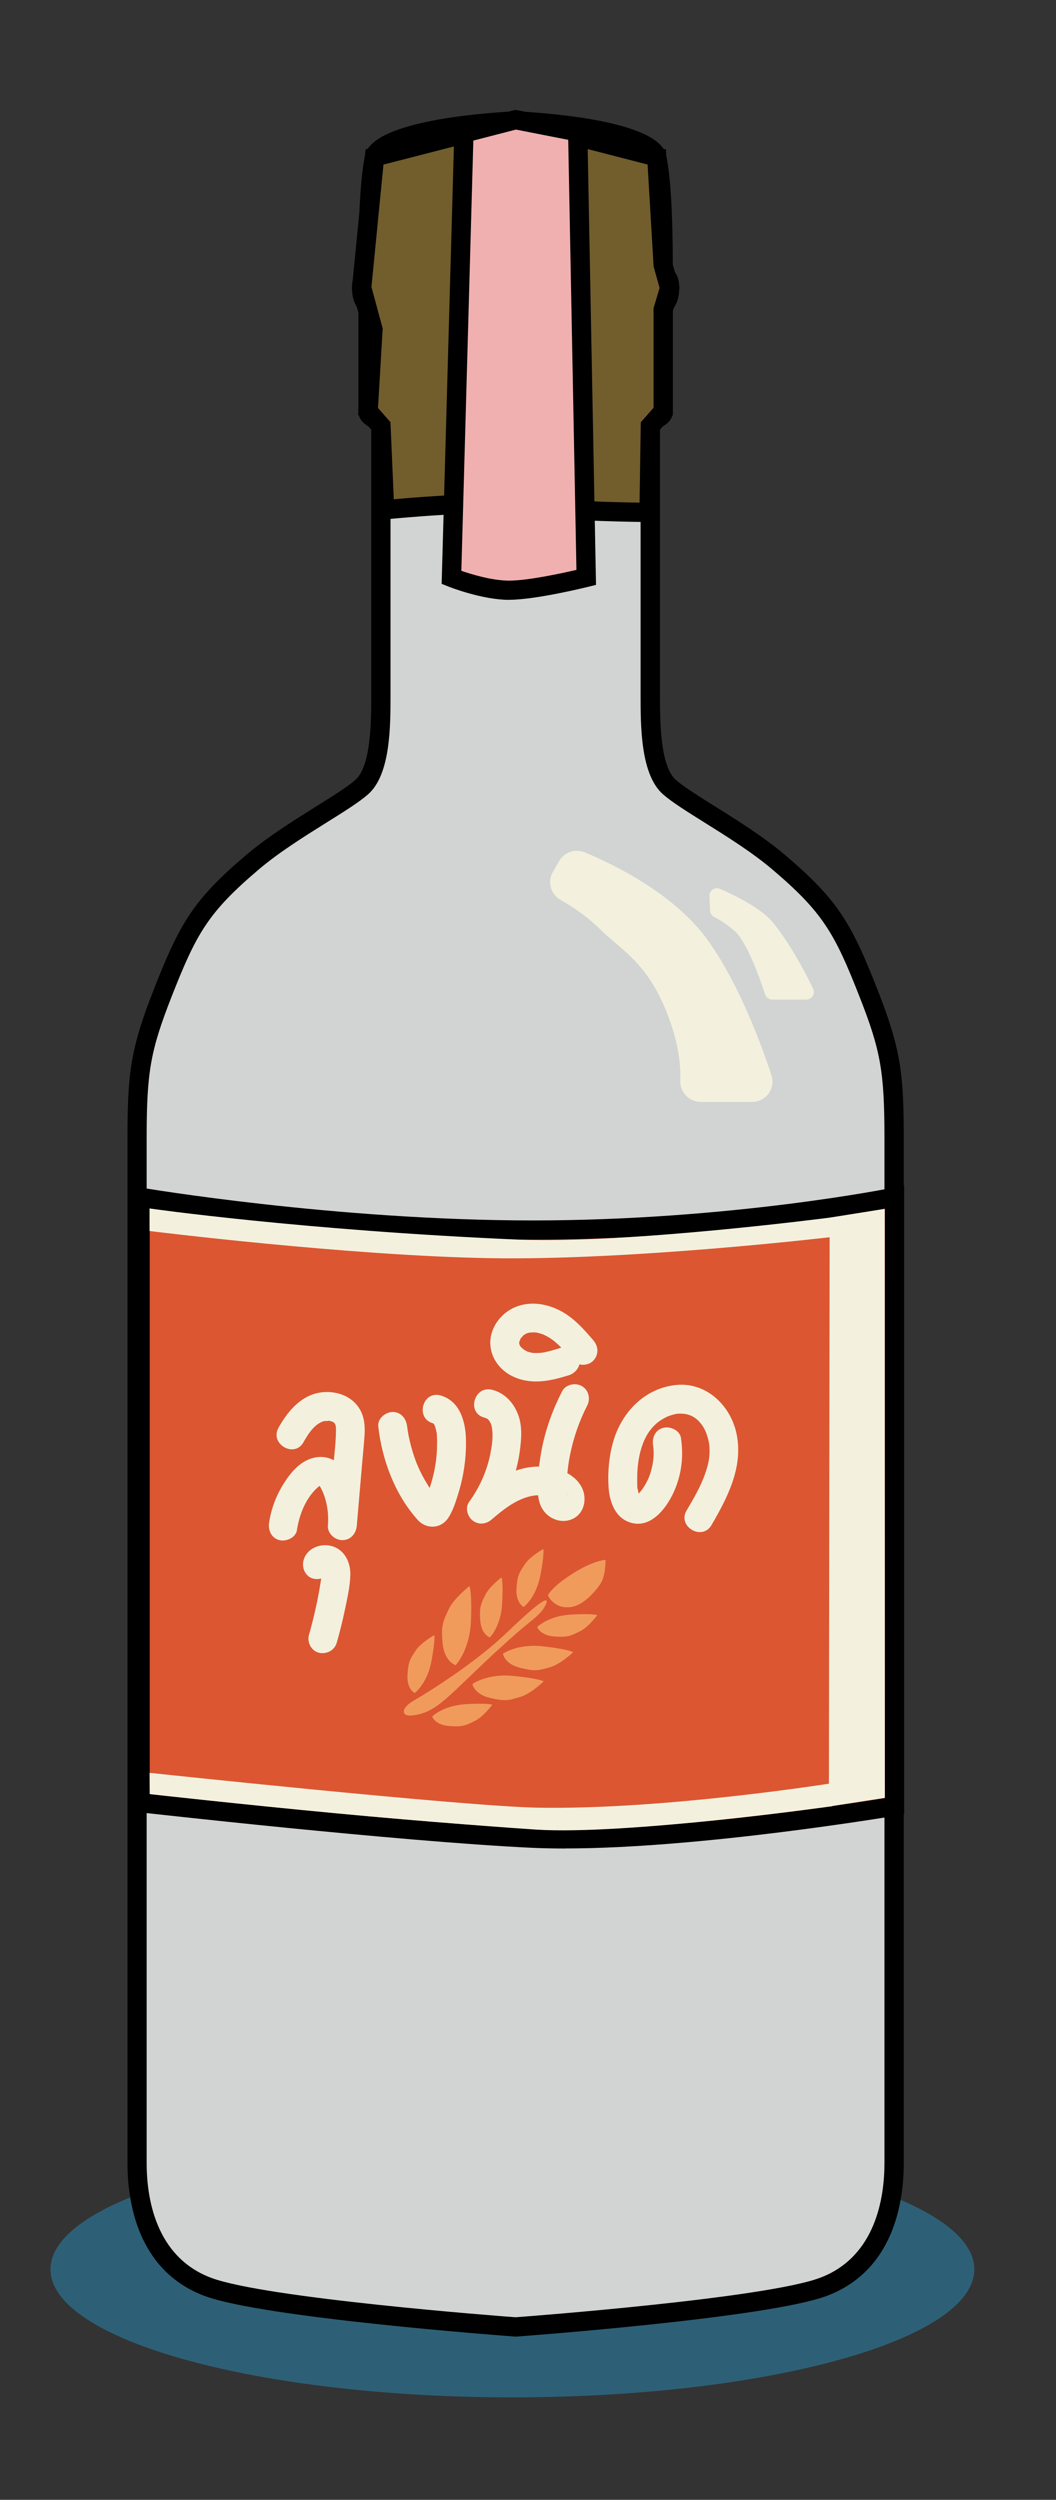 <svg width="82" height="194" viewBox="0 0 82 194" fill="none" xmlns="http://www.w3.org/2000/svg">
<rect x="0" y="0" width="82" height="194" fill="#333333" stroke="none"/>
<path d="M39.789 186.046C59.599 186.046 75.658 181.597 75.658 176.11C75.658 170.622 59.599 166.174 39.789 166.174C19.98 166.174 3.921 170.622 3.921 176.11C3.921 181.597 19.98 186.046 39.789 186.046Z" fill="#2D6076"/>
<path d="M67.438 77.055C65.445 71.978 64.449 70.284 60.464 66.901C57.644 64.506 53.489 62.39 51.995 61.083C50.5 59.776 50.5 56.179 50.5 53.924V33.053C50.5 32.486 51.496 32.486 51.496 31.925V24.026C51.496 23.459 51.995 23.459 51.995 22.332C51.995 21.204 51.496 21.765 51.496 20.638C51.496 19.51 51.496 14.432 50.998 12.177C50.5 9.921 40.038 9.355 40.038 9.355C40.038 9.355 29.577 9.921 29.079 12.177C28.58 14.432 28.58 19.51 28.58 20.638C28.58 21.765 28.082 21.204 28.082 22.332C28.082 23.459 28.58 23.459 28.58 24.026V31.925C28.58 32.492 29.577 32.492 29.577 33.053V53.924C29.577 56.179 29.577 59.776 28.082 61.083C26.588 62.39 22.433 64.506 19.613 66.901C15.628 70.284 14.631 71.978 12.639 77.055C10.91 81.457 10.646 83.261 10.646 88.338V167.873C10.646 171.256 11.642 175.772 16.126 177.461C20.61 179.155 40.038 180.576 40.038 180.576C40.038 180.576 59.467 179.15 63.951 177.461C68.435 175.767 69.431 171.256 69.431 167.873V88.338C69.431 83.261 69.167 81.462 67.438 77.055Z" fill="#D2D4D3"/>
<path d="M40.038 181.331H39.984C39.187 181.267 20.395 179.876 15.862 178.167C10.676 176.209 9.899 170.879 9.899 167.878V88.343C9.899 83.276 10.138 81.383 11.941 76.792C13.984 71.581 15.045 69.807 19.125 66.344C20.764 64.953 22.782 63.691 24.565 62.574C25.865 61.764 26.986 61.058 27.589 60.532C28.829 59.449 28.829 55.862 28.829 53.934V33.217C28.79 33.192 28.745 33.167 28.71 33.148C28.406 32.974 27.833 32.651 27.833 31.935V24.036C27.828 24.006 27.788 23.942 27.758 23.902C27.544 23.559 27.335 23.152 27.335 22.347C27.335 21.641 27.499 21.313 27.768 21.01C27.783 20.995 27.793 20.98 27.808 20.966C27.808 20.966 27.833 20.891 27.833 20.658C27.833 16.544 28.012 13.563 28.351 12.038C28.909 9.504 36.686 8.814 39.999 8.635H40.038H40.078C43.396 8.814 51.168 9.504 51.726 12.038C52.064 13.568 52.244 16.549 52.244 20.658C52.244 20.901 52.274 20.976 52.274 20.976C52.279 20.98 52.294 20.995 52.309 21.01C52.578 21.313 52.742 21.646 52.742 22.347C52.742 23.152 52.533 23.559 52.319 23.902C52.289 23.947 52.254 24.006 52.244 24.026V31.935C52.244 32.651 51.676 32.974 51.367 33.148C51.332 33.167 51.287 33.192 51.247 33.217V53.934C51.247 55.862 51.247 59.449 52.488 60.532C53.091 61.058 54.212 61.759 55.512 62.574C57.295 63.687 59.313 64.953 60.952 66.344C65.032 69.812 66.093 71.586 68.136 76.792C69.939 81.388 70.178 83.276 70.178 88.343V167.878C70.178 170.879 69.406 176.204 64.215 178.167C59.681 179.876 40.89 181.272 40.093 181.331H40.038ZM29.328 31.776C29.367 31.801 29.412 31.826 29.447 31.846C29.756 32.02 30.324 32.343 30.324 33.058V53.929C30.324 56.393 30.324 60.119 28.575 61.65C27.883 62.256 26.717 62.986 25.362 63.831C23.623 64.919 21.651 66.151 20.096 67.472C16.181 70.796 15.264 72.406 13.331 77.329C11.682 81.537 11.388 83.181 11.388 88.338V167.873C11.388 170.491 12.036 175.126 16.385 176.766C20.599 178.356 38.888 179.747 40.033 179.831C41.179 179.747 59.462 178.356 63.682 176.766C68.031 175.126 68.679 170.491 68.679 167.873V88.338C68.679 83.181 68.39 81.532 66.736 77.329C64.803 72.406 63.886 70.796 59.971 67.472C58.416 66.151 56.443 64.919 54.705 63.831C53.355 62.986 52.184 62.256 51.492 61.65C49.743 60.124 49.743 56.398 49.743 53.929V33.058C49.743 32.343 50.311 32.02 50.62 31.846C50.655 31.826 50.699 31.801 50.739 31.776V24.031C50.739 23.584 50.919 23.296 51.038 23.107C51.148 22.928 51.237 22.789 51.237 22.342C51.237 22.098 51.208 22.024 51.208 22.024C51.203 22.019 51.188 22.004 51.173 21.989C50.904 21.686 50.739 21.353 50.739 20.648C50.739 16.698 50.57 13.752 50.261 12.346C50.067 11.457 45.194 10.393 40.028 10.11C34.867 10.393 29.995 11.457 29.796 12.346C29.487 13.752 29.318 16.698 29.318 20.648C29.318 21.353 29.153 21.681 28.884 21.989C28.869 22.004 28.859 22.019 28.844 22.034C28.844 22.034 28.82 22.108 28.82 22.342C28.82 22.789 28.909 22.933 29.019 23.107C29.138 23.296 29.318 23.584 29.318 24.031V31.776H29.328Z" fill="black"/>
<path d="M29.856 39.566C29.856 39.566 38.046 38.746 41.035 39.243C44.024 39.74 50.401 39.765 50.401 39.765L50.5 33.063L51.497 31.935V24.036L51.995 22.342L51.497 20.648L50.998 12.187L42.445 9.986C40.865 9.579 39.212 9.579 37.632 9.986L29.079 12.187L28.082 22.342L28.954 25.576L28.581 31.93L29.577 33.058L29.856 39.566Z" fill="#725D2D"/>
<path d="M51.133 40.51H50.395C50.132 40.51 43.924 40.475 40.91 39.974C38.056 39.497 30.01 40.297 29.93 40.306L29.143 40.386L28.839 33.351L27.813 32.189L28.202 25.646L27.325 22.396L28.386 11.591L37.443 9.261C39.142 8.824 40.935 8.824 42.629 9.261L51.711 11.596L52.234 20.514L52.772 22.337L52.244 24.135V32.209L51.242 33.341L51.133 40.505V40.51ZM38.265 38.334C39.401 38.334 40.422 38.379 41.159 38.503C43.461 38.886 47.91 38.985 49.663 39.005L49.758 32.77L50.749 31.647V23.922L51.218 22.337L50.754 20.687L50.286 12.768L42.26 10.701C40.811 10.329 39.271 10.329 37.822 10.701L29.776 12.773L28.844 22.272L29.716 25.492L29.352 31.662L30.319 32.76L30.578 38.746C32.102 38.607 35.515 38.334 38.275 38.334H38.265Z" fill="black"/>
<path d="M36.023 10.329L35.057 44.813C35.057 44.813 37.547 45.806 39.54 45.806C41.533 45.806 45.518 44.813 45.518 44.813L44.861 10.235L40.038 9.291L36.023 10.329Z" fill="#F1B0B0"/>
<path d="M39.54 46.551C37.428 46.551 34.887 45.548 34.778 45.503L34.294 45.309L35.291 9.748L40.019 8.525L45.598 9.618L46.281 45.389L45.703 45.533C45.538 45.573 41.603 46.546 39.545 46.546L39.54 46.551ZM35.819 44.296C36.606 44.569 38.215 45.061 39.54 45.061C40.98 45.061 43.6 44.495 44.761 44.226L44.123 10.851L40.063 10.056L36.755 10.91L35.824 44.296H35.819Z" fill="black"/>
<path d="M43.421 66.821C43.82 66.131 44.667 65.843 45.404 66.145C47.705 67.099 52.473 69.415 55.054 73.096C57.395 76.43 59.059 80.881 59.906 83.45C60.24 84.468 59.477 85.516 58.401 85.516H54.431C53.534 85.516 52.792 84.776 52.827 83.882C52.877 82.615 52.677 80.647 51.566 78.064C50.072 74.586 48.079 73.593 46.584 72.102C45.583 71.104 44.413 70.339 43.521 69.832C42.758 69.4 42.489 68.436 42.928 67.676L43.421 66.816V66.821Z" fill="#F3F1DD"/>
<path d="M55.089 69.539C55.074 69.107 55.512 68.809 55.91 68.983C57.081 69.494 59.144 70.498 60.035 71.611C61.425 73.34 62.571 75.55 63.139 76.738C63.323 77.125 63.039 77.572 62.611 77.572H59.971C59.717 77.572 59.492 77.413 59.413 77.17C59.054 76.072 58.003 73.061 57.026 72.232C56.314 71.626 55.786 71.317 55.472 71.174C55.273 71.079 55.138 70.885 55.133 70.662L55.093 69.539H55.089Z" fill="#F3F1DD"/>
<path d="M10.88 92.904C10.88 92.904 25.771 95.457 41.374 95.457C56.977 95.457 69.461 92.904 69.461 92.904V140.17C69.461 140.17 51.94 143.151 41.374 142.655C30.807 142.158 10.88 139.892 10.88 139.892V92.904Z" fill="#DC5632"/>
<path d="M43.889 143.454C43.003 143.454 42.151 143.435 41.339 143.4C30.867 142.908 10.995 140.657 10.795 140.638L10.133 140.563V92.025L11.005 92.174C11.154 92.198 26.02 94.712 41.373 94.712C56.727 94.712 69.187 92.203 69.311 92.174L70.208 91.99V140.797L69.585 140.901C69.421 140.931 54.471 143.449 43.889 143.449V143.454ZM11.627 139.227C15.174 139.619 32.068 141.467 41.408 141.909C50.664 142.347 65.51 140.056 68.713 139.54V93.808C65.565 94.379 54.505 96.203 41.373 96.203C28.242 96.203 15.055 94.32 11.627 93.783V139.232V139.227Z" fill="black"/>
<path d="M23.056 118.738C23.26 117.466 23.783 116.155 24.779 115.335C24.884 115.245 24.949 115.325 24.829 115.29C24.685 115.245 24.869 115.39 24.829 115.325C24.984 115.588 25.108 115.857 25.203 116.145C25.447 116.89 25.522 117.625 25.462 118.405C25.417 119.006 26.01 119.523 26.583 119.523C27.23 119.523 27.654 119.011 27.704 118.405C27.838 116.845 27.973 115.29 28.107 113.73C28.172 112.96 28.252 112.185 28.306 111.415C28.356 110.69 28.302 109.939 27.903 109.304C27.215 108.196 25.766 107.818 24.55 108.131C23.205 108.474 22.274 109.646 21.626 110.799C20.919 112.056 22.856 113.184 23.564 111.927C23.967 111.206 24.495 110.411 25.263 110.262C25.068 110.302 25.676 110.272 25.477 110.248C25.572 110.257 25.666 110.287 25.756 110.312C25.865 110.347 25.686 110.267 25.851 110.352C26.015 110.436 25.855 110.337 25.935 110.406C25.99 110.456 26.065 110.6 26.005 110.481C26.095 110.655 26.09 110.819 26.09 111.013C26.075 112.215 25.895 113.432 25.791 114.629C25.681 115.886 25.572 117.148 25.467 118.405H27.709C27.853 116.552 27.181 112.742 24.59 113.089C23.424 113.248 22.607 114.212 22.02 115.151C21.432 116.09 21.063 117.089 20.899 118.142C20.804 118.738 21.053 119.344 21.681 119.518C22.214 119.662 22.966 119.339 23.061 118.738H23.056Z" fill="#F3F1DD"/>
<path d="M25.721 121.729C25.756 121.58 25.681 121.808 25.666 121.838C25.621 121.918 25.566 121.987 25.487 122.032C25.407 122.087 25.392 122.102 25.442 122.072C25.552 122.007 25.208 122.161 25.332 122.126C25.467 122.087 25.073 122.181 25.213 122.146C25.243 122.146 25.273 122.146 25.302 122.146L25.128 122.126C25.273 122.156 25.068 122.097 25.033 122.077C25.163 122.151 24.984 122.027 24.959 122.002C25.103 122.146 24.864 121.838 24.939 121.972C25.009 122.097 24.909 121.803 24.929 121.943C24.939 121.972 24.944 121.997 24.954 122.027C24.974 122.111 24.969 122.082 24.954 121.948C24.998 121.987 24.959 122.251 24.954 122.31C24.949 122.37 24.944 122.434 24.939 122.494C24.914 122.792 24.969 122.32 24.939 122.524C24.909 122.693 24.889 122.857 24.859 123.026C24.645 124.327 24.351 125.614 23.987 126.886C23.828 127.447 24.181 128.128 24.769 128.262C25.357 128.396 25.975 128.083 26.149 127.482C26.393 126.632 26.608 125.768 26.787 124.904C26.966 124.039 27.18 123.115 27.205 122.226C27.23 121.267 26.767 120.273 25.786 119.99C24.884 119.727 23.783 120.159 23.559 121.138C23.429 121.704 23.733 122.375 24.341 122.514C24.914 122.643 25.581 122.345 25.721 121.734V121.729Z" fill="#F3F1DD"/>
<path d="M33.612 110.456C33.736 110.496 33.742 110.491 33.617 110.446C33.727 110.516 33.727 110.511 33.617 110.436C33.702 110.531 33.707 110.526 33.632 110.426C33.672 110.481 33.707 110.536 33.736 110.595C33.791 110.71 33.796 110.714 33.751 110.605C33.771 110.655 33.786 110.705 33.801 110.754C33.836 110.873 33.861 110.993 33.891 111.112C33.911 111.246 33.916 111.251 33.901 111.127C33.911 111.196 33.916 111.266 33.921 111.335C33.936 111.514 33.936 111.693 33.941 111.867C33.941 112.205 33.931 112.538 33.906 112.871C33.856 113.526 33.736 114.177 33.557 114.838C33.468 115.161 33.368 115.484 33.253 115.797C33.203 115.931 33.154 116.075 33.099 116.199C33.059 116.289 33.024 116.373 32.979 116.463C32.85 116.681 32.949 116.627 33.273 116.309H33.871C34.095 116.487 34.14 116.502 34.005 116.363C33.961 116.314 33.921 116.259 33.881 116.209C33.826 116.14 33.766 116.055 33.692 115.956C33.537 115.737 33.388 115.514 33.243 115.285C32.934 114.793 32.66 114.277 32.431 113.745C32.053 112.871 31.719 111.609 31.614 110.695C31.544 110.093 31.146 109.577 30.493 109.577C29.94 109.577 29.303 110.088 29.372 110.695C29.671 113.308 30.653 115.956 32.426 117.943C33.104 118.703 34.245 118.654 34.812 117.789C35.186 117.223 35.405 116.492 35.605 115.847C36.013 114.52 36.212 113.104 36.182 111.718C36.153 110.332 35.724 108.727 34.21 108.295C32.82 107.898 32.227 110.054 33.612 110.451V110.456Z" fill="#F3F1DD"/>
<path d="M37.623 110.019C37.817 110.069 37.911 110.133 38.011 110.292C38.141 110.491 38.19 110.68 38.215 110.899C38.3 111.539 38.195 112.22 38.076 112.831C37.797 114.197 37.234 115.434 36.422 116.567C36.098 117.014 36.302 117.705 36.711 118.008C37.179 118.356 37.747 118.291 38.18 117.918C39.087 117.143 40.063 116.354 41.259 116.1C41.698 116.006 42.206 116.016 42.669 116.17C42.789 116.209 42.819 116.224 42.948 116.299C43.008 116.334 43.063 116.368 43.122 116.403C43.063 116.349 43.083 116.368 43.182 116.458C43.152 116.398 43.157 116.403 43.192 116.468C43.262 116.592 43.252 116.532 43.162 116.279C43.177 116.016 43.536 115.762 43.785 115.812C43.865 115.827 44.129 116.021 44.059 116.021C44.024 116.021 44.009 115.777 44.009 115.777C43.974 115.434 44.009 115.072 44.029 114.729C44.064 114.108 44.144 113.497 44.268 112.891C44.537 111.569 44.971 110.297 45.588 109.1C45.867 108.563 45.728 107.888 45.185 107.57C44.682 107.277 43.929 107.431 43.65 107.972C42.923 109.383 42.375 110.889 42.071 112.449C41.917 113.253 41.812 114.068 41.777 114.888C41.742 115.658 41.712 116.503 42.161 117.168C42.679 117.943 43.715 118.286 44.557 117.829C45.404 117.367 45.588 116.259 45.185 115.449C44.502 114.083 42.614 113.676 41.229 113.85C39.401 114.083 37.951 115.166 36.591 116.329C37.179 116.781 37.767 117.233 38.35 117.685C39.426 116.195 40.113 114.446 40.362 112.627C40.487 111.708 40.572 110.715 40.248 109.825C39.909 108.886 39.207 108.101 38.21 107.853C36.81 107.505 36.213 109.661 37.612 110.009L37.623 110.019Z" fill="#F3F1DD"/>
<path d="M43.6 104.579C43.307 104.673 43.013 104.763 42.714 104.842C42.564 104.882 42.415 104.917 42.265 104.947C42.191 104.962 42.116 104.976 42.041 104.986C42.151 104.976 42.136 104.976 41.996 104.986C41.842 104.996 41.693 105.006 41.538 105.001C41.463 105.001 41.384 104.996 41.309 104.986C41.433 105.006 41.438 105.006 41.319 104.986C41.204 104.962 41.095 104.927 40.98 104.897C40.861 104.852 40.87 104.857 41 104.912C40.945 104.887 40.895 104.862 40.841 104.832C40.736 104.778 40.641 104.713 40.547 104.649C40.776 104.812 40.497 104.579 40.452 104.539C40.273 104.37 40.537 104.713 40.422 104.499C40.392 104.455 40.362 104.405 40.337 104.355C40.392 104.494 40.397 104.509 40.352 104.39C40.333 104.336 40.322 104.281 40.308 104.226C40.322 104.38 40.328 104.395 40.318 104.271C40.318 104.216 40.318 104.157 40.318 104.102C40.293 104.261 40.293 104.276 40.318 104.152C40.342 104.072 40.487 103.789 40.347 104.023C40.407 103.923 40.457 103.824 40.527 103.729C40.357 103.958 40.602 103.68 40.641 103.635C40.736 103.556 40.731 103.56 40.616 103.645C40.666 103.61 40.711 103.58 40.761 103.551C40.811 103.521 40.861 103.491 40.915 103.466C40.781 103.521 40.771 103.521 40.886 103.481C41.01 103.446 41.13 103.411 41.254 103.392C40.985 103.436 41.384 103.397 41.443 103.397C41.503 103.397 41.787 103.431 41.533 103.392C41.792 103.431 42.051 103.506 42.295 103.605C42.066 103.511 42.44 103.685 42.475 103.705C42.594 103.769 42.709 103.839 42.818 103.918C42.878 103.958 42.933 103.998 42.993 104.042C42.908 103.973 42.913 103.983 43.018 104.062C43.122 104.157 43.232 104.246 43.337 104.34C43.75 104.728 44.119 105.16 44.487 105.592C44.856 106.025 45.683 106.015 46.072 105.592C46.51 105.116 46.48 104.49 46.072 104.013C45.334 103.148 44.547 102.264 43.521 101.727C42.43 101.156 41.15 100.957 39.994 101.444C38.903 101.906 38.056 103.019 38.071 104.226C38.086 105.433 38.888 106.417 39.944 106.874C41.344 107.48 42.788 107.162 44.188 106.72C44.746 106.541 45.165 105.935 44.971 105.344C44.791 104.788 44.188 104.375 43.591 104.564L43.6 104.579Z" fill="#F3F1DD"/>
<path d="M50.715 112.19C50.829 112.955 50.705 113.77 50.436 114.52C50.316 114.858 50.137 115.181 49.937 115.484C49.823 115.658 49.718 115.767 49.589 115.921C49.459 116.075 49.489 115.941 49.624 116.035C49.469 115.931 49.624 116.065 49.614 116.035L49.683 116.085L49.614 116.011L49.668 116.065C49.614 115.961 49.604 115.936 49.629 116.006C49.658 116.125 49.594 115.901 49.584 115.877C49.564 115.802 49.489 115.4 49.504 115.554C49.479 115.33 49.479 115.106 49.479 114.888C49.474 114.008 49.554 113.159 49.823 112.319C50.067 111.539 50.441 110.928 51.028 110.422C51.203 110.272 51.532 110.069 51.816 109.935C51.87 109.91 52.045 109.845 52.199 109.8C52.279 109.776 52.358 109.761 52.443 109.741C52.777 109.666 52.294 109.736 52.638 109.711C53.27 109.666 53.788 109.835 54.187 110.218C54.645 110.655 54.889 111.187 55.034 111.882C55.039 111.917 55.084 112.17 55.064 112.011C55.079 112.136 55.089 112.26 55.093 112.379C55.103 112.583 55.099 112.786 55.084 112.99C55.044 113.452 54.914 113.914 54.76 114.351C54.411 115.37 53.853 116.304 53.31 117.228C52.583 118.475 54.521 119.603 55.248 118.356C56.503 116.199 57.724 113.85 57.196 111.281C56.748 109.095 54.864 107.252 52.518 107.48C50.047 107.724 48.254 109.612 47.601 111.927C47.287 113.045 47.178 114.272 47.257 115.429C47.337 116.587 47.79 117.849 49.031 118.182C50.57 118.594 51.731 117.054 52.294 115.842C52.922 114.485 53.096 113.06 52.877 111.589C52.787 110.993 52.03 110.66 51.497 110.809C50.854 110.983 50.625 111.584 50.715 112.185V112.19Z" fill="#F3F1DD"/>
<path d="M68.699 93.813L68.709 139.52L64.365 140.195L64.424 94.494L68.699 93.813Z" fill="#F3F1DD"/>
<path d="M11.613 93.783V95.532C11.613 95.532 26.862 97.435 37.936 97.638C49.011 97.842 64.619 95.994 64.619 95.994L64.424 94.494C64.424 94.494 48.547 96.56 40.203 96.198C23.424 95.472 11.613 93.783 11.613 93.783Z" fill="#F3F1DD"/>
<path d="M11.617 137.587L11.627 139.232C11.627 139.232 18.831 140.037 26.164 140.727C33.149 141.388 40.322 141.905 41.593 141.984C48.532 142.436 64.629 140.171 64.629 140.171L64.718 138.367C64.718 138.367 51.676 140.459 41.777 140.285C36.048 140.186 11.622 137.582 11.622 137.582L11.617 137.587Z" fill="#F3F1DD"/>
<path d="M32.088 131.998C32.088 131.998 36.387 129.529 39.306 126.742C40.761 125.351 42.833 123.448 42.39 124.501C42.066 125.271 41.219 125.773 40.203 126.662C34.962 131.263 34.205 132.912 31.968 133.131C31.156 133.21 31.116 132.564 32.088 131.998Z" fill="#F09B5C"/>
<path d="M33.562 133.21C33.562 133.21 34.404 132.366 36.118 132.256C37.832 132.147 38.23 132.291 38.23 132.291C38.23 132.291 37.528 133.23 36.89 133.543C36.128 133.916 35.929 134.02 34.912 133.95C33.767 133.876 33.562 133.21 33.562 133.21Z" fill="#F09B5C"/>
<path d="M32.207 131.387C32.207 131.387 33.159 130.662 33.487 128.982C33.816 127.303 33.727 126.891 33.727 126.891C33.727 126.891 32.7 127.467 32.307 128.053C31.839 128.759 31.709 128.943 31.644 129.956C31.57 131.099 32.207 131.387 32.207 131.387Z" fill="#F09B5C"/>
<path d="M36.686 130.687C36.686 130.687 37.812 129.867 39.8 130.056C41.787 130.239 42.221 130.478 42.221 130.478C42.221 130.478 41.239 131.432 40.452 131.67C39.511 131.963 39.261 132.043 38.101 131.78C36.8 131.486 36.681 130.682 36.681 130.682L36.686 130.687Z" fill="#F09B5C"/>
<path d="M35.381 129.226C35.381 129.226 36.467 128.093 36.566 125.847C36.666 123.602 36.457 123.085 36.457 123.085C36.457 123.085 35.241 124.034 34.848 124.874C34.379 125.882 34.25 126.146 34.364 127.477C34.499 128.972 35.381 129.226 35.381 129.226Z" fill="#F09B5C"/>
<path d="M39.052 128.337C39.052 128.337 40.173 127.547 42.131 127.76C44.089 127.974 44.512 128.217 44.512 128.217C44.512 128.217 43.531 129.141 42.754 129.37C41.822 129.643 41.573 129.718 40.437 129.444C39.157 129.136 39.057 128.342 39.057 128.342L39.052 128.337Z" fill="#F09B5C"/>
<path d="M41.717 126.26C41.717 126.26 42.559 125.415 44.273 125.306C45.987 125.197 46.385 125.341 46.385 125.341C46.385 125.341 45.683 126.28 45.045 126.593C44.283 126.965 44.084 127.07 43.067 127C41.922 126.925 41.717 126.26 41.717 126.26Z" fill="#F09B5C"/>
<path d="M42.544 123.815C42.544 123.815 42.759 123.219 44.408 122.156C46.057 121.093 47.018 121.053 47.018 121.053C47.018 121.053 47.058 122.29 46.595 122.956C46.042 123.751 45.19 124.595 44.328 124.715C43.028 124.894 42.544 123.815 42.544 123.815Z" fill="#F09B5C"/>
<path d="M38.036 127.075C38.036 127.075 38.883 126.23 38.987 124.521C39.092 122.812 38.948 122.415 38.948 122.415C38.948 122.415 38.006 123.12 37.697 123.751C37.324 124.511 37.224 124.71 37.289 125.723C37.368 126.866 38.036 127.07 38.036 127.07V127.075Z" fill="#F09B5C"/>
<path d="M40.671 124.705C40.671 124.705 41.623 123.98 41.951 122.3C42.28 120.621 42.191 120.209 42.191 120.209C42.191 120.209 41.164 120.785 40.771 121.371C40.302 122.077 40.173 122.261 40.108 123.274C40.033 124.417 40.671 124.705 40.671 124.705Z" fill="#F09B5C"/>
</svg>
